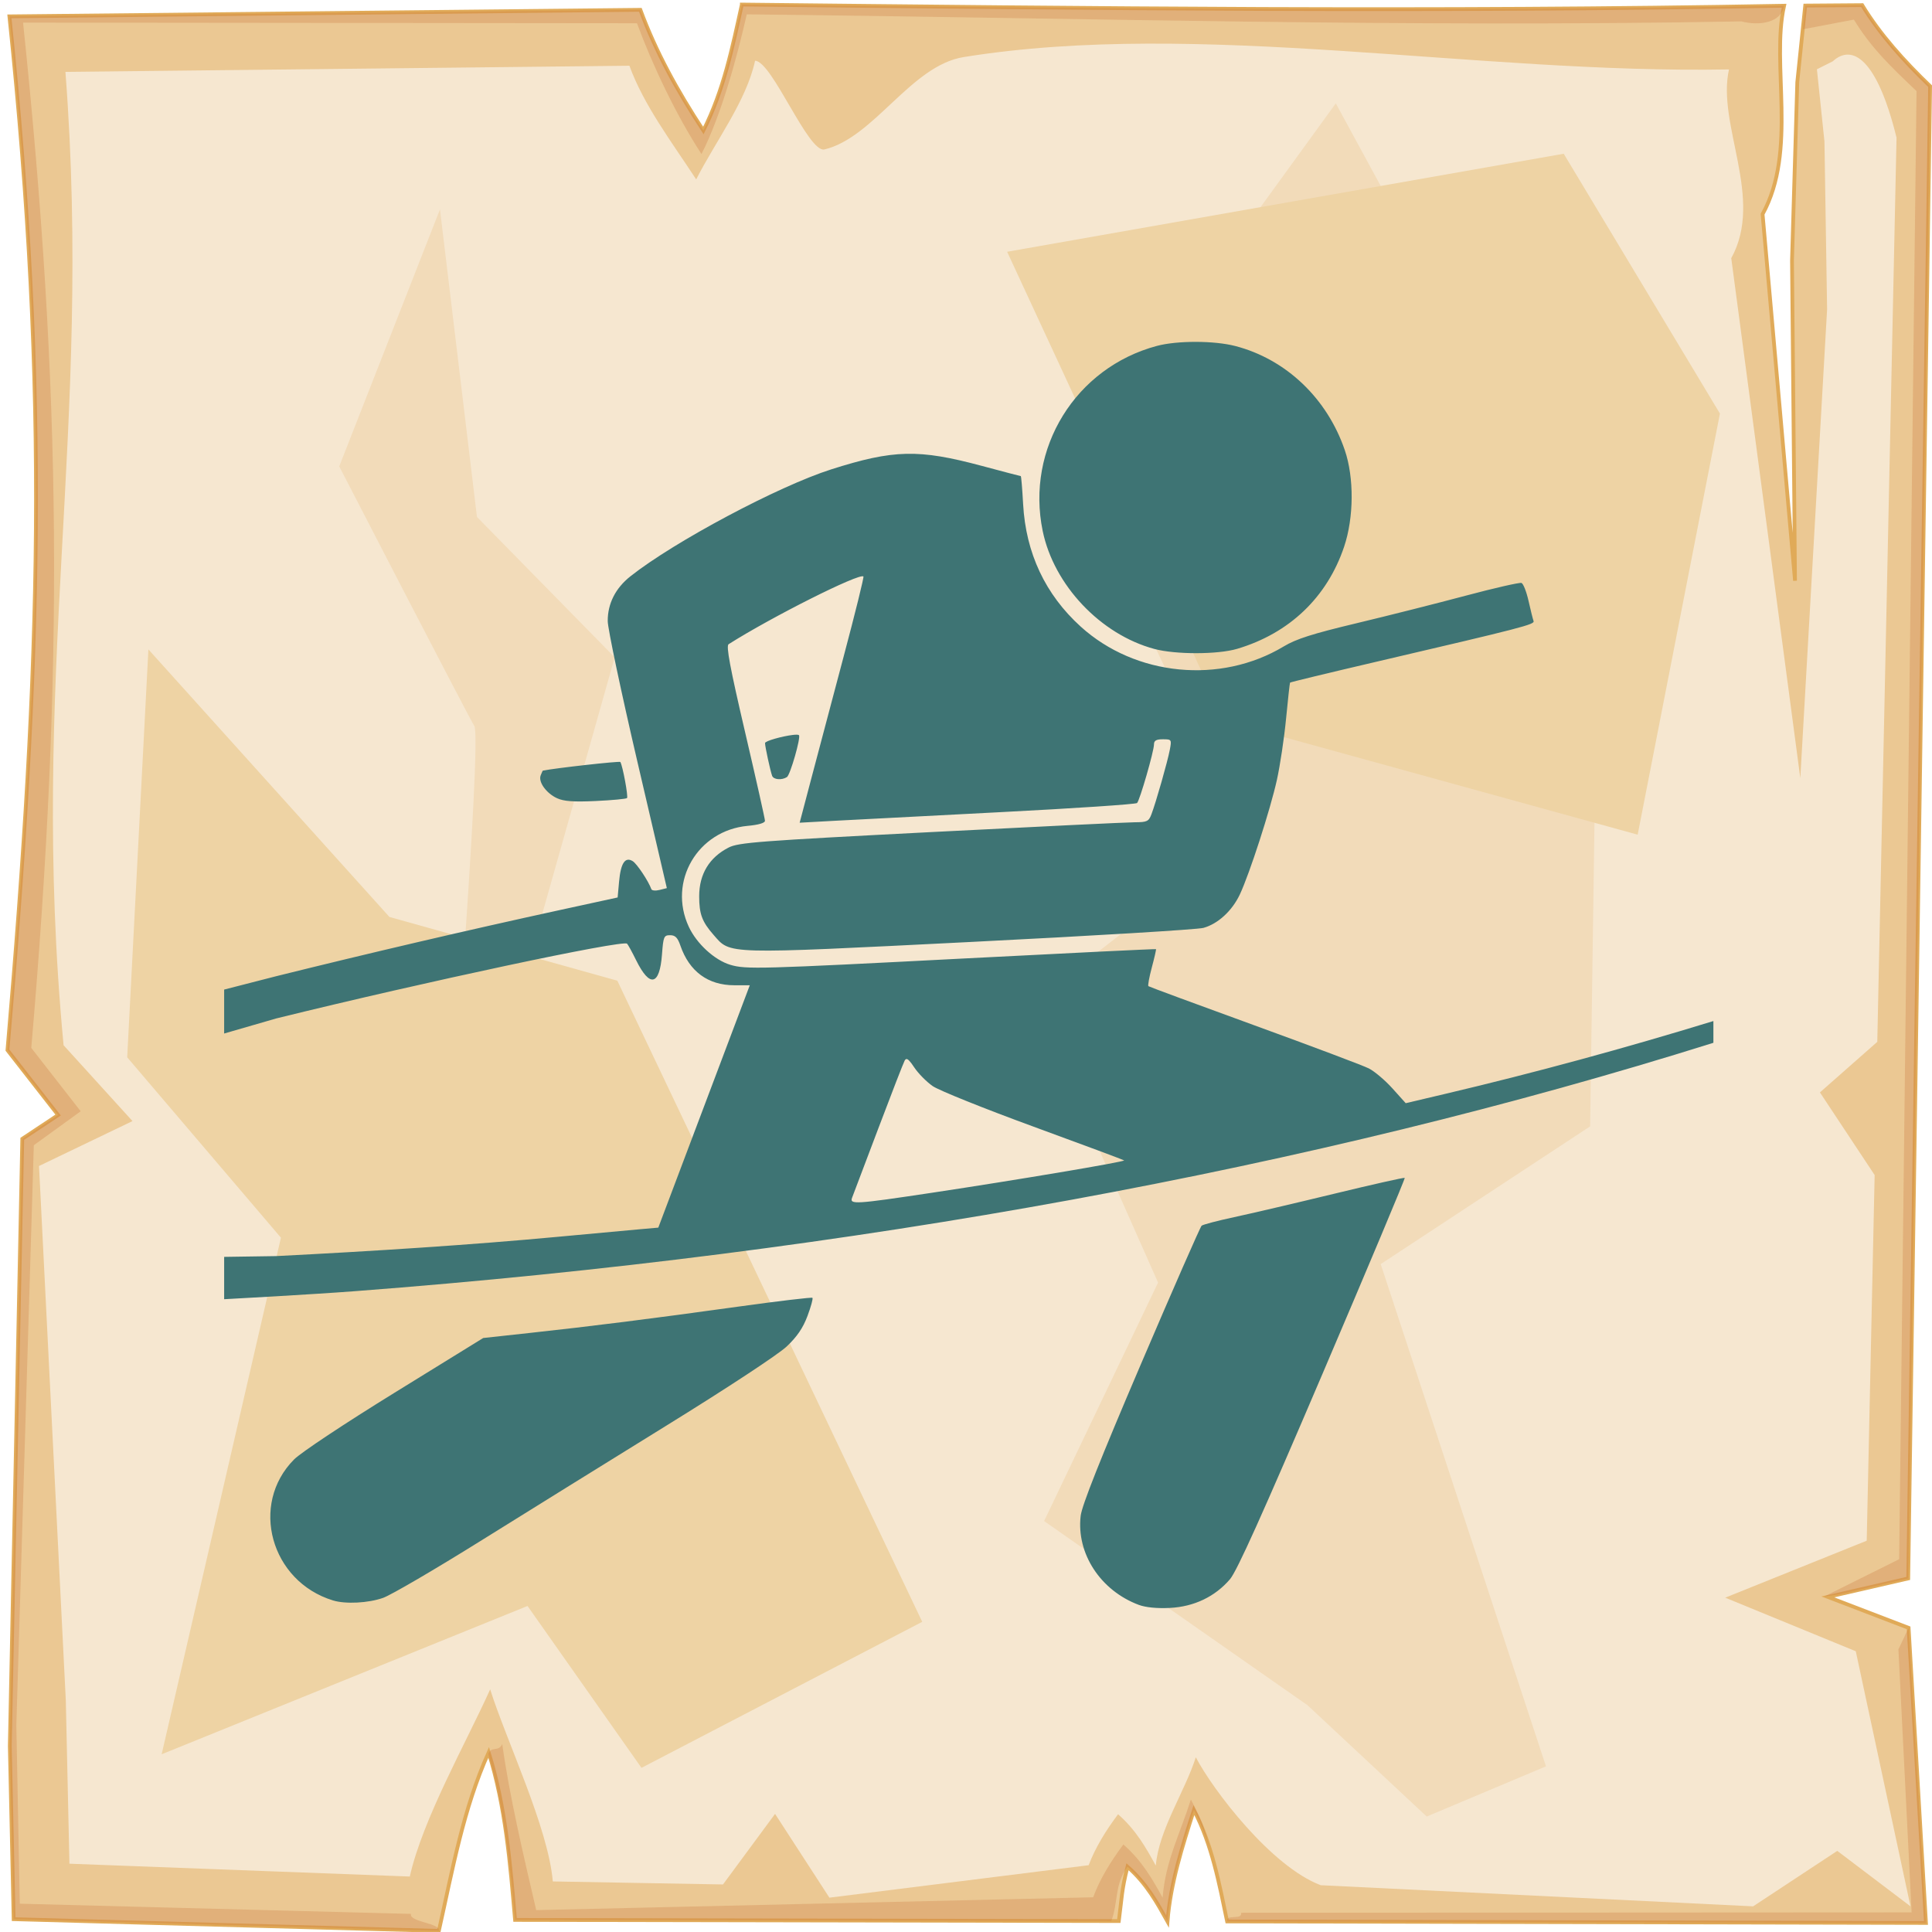 <?xml version="1.0" encoding="UTF-8" standalone="no"?>
<svg
   viewBox="0 0 512 512"
   style="height: 512px; width: 512px;"
   version="1.1"
   id="svg12"
   sodipodi:docname="sword-slash copy.svg"
   inkscape:version="1.4 (e7c3feb1, 2024-10-09)"
   xml:space="preserve"
   xmlns:inkscape="http://www.inkscape.org/namespaces/inkscape"
   xmlns:sodipodi="http://sodipodi.sourceforge.net/DTD/sodipodi-0.dtd"
   xmlns="http://www.w3.org/2000/svg"
   xmlns:svg="http://www.w3.org/2000/svg"><sodipodi:namedview
     id="namedview12"
     pagecolor="#505050"
     bordercolor="#ffffff"
     borderopacity="1"
     inkscape:showpageshadow="0"
     inkscape:pageopacity="0"
     inkscape:pagecheckerboard="1"
     inkscape:deskcolor="#d1d1d1"
     inkscape:zoom="0.12442479"
     inkscape:cx="-405.86768"
     inkscape:cy="502.31148"
     inkscape:window-width="992"
     inkscape:window-height="644"
     inkscape:window-x="0"
     inkscape:window-y="38"
     inkscape:window-maximized="0"
     inkscape:current-layer="svg12" /><defs
     id="defs2"><radialGradient
       id="delapouite-viking-shield-gradient-0"><stop
         offset="0%"
         stop-color="#830000"
         stop-opacity="1"
         id="stop1" /><stop
         offset="100%"
         stop-color="#000"
         stop-opacity="1"
         id="stop2" /></radialGradient></defs><path
     d="M0 0h512v512H0z"
     fill="url(#pattern)"
     id="path2" /><svg
     version="1.1"
     id="svg11"><defs
       id="defs6"><filter
         id="b"
         x="-0.023"
         width="1.047"
         y="-0.023"
         height="1.047"
         color-interpolation-filters="sRGB"><feGaussianBlur
           stdDeviation="4.823"
           id="feGaussianBlur2" /></filter><filter
         id="a"
         x="-0.012"
         width="1.024"
         y="-0.012"
         height="1.024"
         color-interpolation-filters="sRGB"><feGaussianBlur
           stdDeviation="2.55"
           id="feGaussianBlur3" /></filter><filter
         id="c"
         x="-0.112"
         width="1.225"
         y="-0.083"
         height="1.165"
         color-interpolation-filters="sRGB"><feGaussianBlur
           stdDeviation="15.63"
           id="feGaussianBlur4" /></filter><filter
         id="e"
         x="-0.238"
         width="1.475"
         y="-0.249"
         height="1.497"
         color-interpolation-filters="sRGB"><feGaussianBlur
           stdDeviation="18.7"
           id="feGaussianBlur5" /></filter><filter
         id="d"
         x="-0.213"
         width="1.426"
         y="-0.151"
         height="1.303"
         color-interpolation-filters="sRGB"><feGaussianBlur
           stdDeviation="18.7"
           id="feGaussianBlur6" /></filter></defs><path
       d="M196.6 1.207c-2.5 11.323-4.8 22.703-10.2 33.383-7-10.68-12.6-20.91-16.7-31.988L2.494 4.338C13 104.9 10.86 175.3 1.979 278.3L15.4 295.5l-9.494 6.3L2.6 462.7l1.019 45.9 112.681 3.1c3.6-16.1 6.5-32.5 13.2-47.3 4.5 14.4 5.7 29.4 7 44.4l160 .3c.8-6.1.7-8.1 2.3-14.4 5.1 4.5 7.8 9.5 10.6 14.5.8-10.1 3.9-19.8 7-29.5 4.8 9.2 6.7 19.4 8.8 29.5l185.2.4-4.6-78.2-21.4-8.2 21.3-4.9 5.8-395.47c-7-6.73-13.3-13.744-18-21.465l-15.1.114-2.1 20.321-1.4 47.23.8 84.87-8.6-97.14c9.3-16.86 2.2-39.69 5.7-55.239-92.1 1.696-184.1.685-276.2-.314z"
       overflow="visible"
       color="#000"
       fill="#ebc893"
       fill-rule="evenodd"
       stroke="#e0aa58"
       enable-background="accumulate"
       id="path6" /><path
       d="M196.6 1.203c-2.5 11.327-4.8 22.707-10.2 33.387-7-10.68-12.6-20.91-16.7-31.99L2.494 4.336C13 104.9 10.86 175.3 1.979 278.3L15.4 295.5l-9.494 6.3L2.6 462.7l1.019 45.9 112.681 3.1c.5-2.1-7.9-2.3-7.4-4.5L5.244 504.5l-.914-47.3 4.63-153.7 12.42-9-13.093-16.8C16.95 177.3 16.36 104 6.113 5.992l162.687.164c4 10.804 10.3 24.254 17.1 34.664 5.3-10.41 9.5-25.97 12-37.02 89.8.974 173.8 3.521 263.6 1.867 4.6 1.226 10.6.431 11.3-4.149-92.1 1.696-184.1.684-276.2-.315zm296.9.158l-15.1.116-.6 6.277 13.5-2.557c4.6 7.533 9.7 12.383 16.6 18.943l-4.6 389.06-19.9 9.9 4.1-.6 18.2-4.2 5.8-395.47c-7-6.73-13.3-13.748-18-21.469zm9.6 435.739l3.5 69.7-177.7.1c.4 2.1-4.1.2-3.7 2.3l185.2.4-4.6-78.2zm-370 25.1c-1 2.2-2.9.4-3.7 2.6 4.2 14 5.8 29.5 7.1 44l158 .3c1.9-5 .8-9.7 4.3-14.4 5.1 4.5 7.8 9.5 10.6 14.5.8-10.1 3.9-19.8 7-29.5 1.8 3.4 3.2 7 4.3 10.6-1.4-5.6-2.4-8.3-5.1-13.4-3 9.4-6.7 16.2-7.5 26-2.7-4.9-5.4-9.7-10.4-14.1-3.4 4.6-6.2 9.1-8 14l-147.6 3.4c-3.4-14.6-7.1-30.3-9-44z"
       overflow="visible"
       color="#000"
       opacity=".527"
       fill="#c87137"
       fill-rule="evenodd"
       filter="url(#a)"
       enable-background="accumulate"
       id="path7" /><path
       d="M200.1 16.1c-2.3 10.67-10.5 21.38-15.6 31.44-6.6-10.06-13.9-19.69-17.7-30.12L17.34 19.05C24.61 113.6 7.605 179.3 16.85 277l18.26 20.1L10.34 309l7.1 141.6.96 43.3 90.2 3.4c3.4-15.2 15-35.6 21.3-49.6 4.3 13.6 15.4 36.7 16.6 50.9l45.1.8 13.8-18.7 14.4 22.2 68.7-8.6c1.8-4.7 4.5-9.1 7.8-13.5 4.8 4.2 7.4 8.9 10 13.6.8-9.5 7.7-19.6 10.6-28.7 4.5 8.6 19.9 28.9 33.1 33.9l114.6 5.6 22.3-14.7 19.4 14.7-14.5-67.6-34.6-14.2 37.5-15.1 2.1-96.9-14.5-21.9 15.2-13.4 5.1-239.63c-5.2-21.09-11.8-24.89-16.9-20.22l-4.2 2.11 2 19.14.7 44.47-7.1 124.23-18.3-137.78c8.8-15.88-3.9-35.38-.6-50.02-67.1 1.24-140.4-13.332-202.8-3.28-14 2.25-23.7 21.31-36.9 24.48-4.3 1.03-13.9-23.45-18.4-23.5z"
       overflow="visible"
       enable-background="accumulate"
       filter="url(#b)"
       fill-rule="evenodd"
       fill="#f6e7d0"
       color="#000"
       id="path8" /><path
       d="M354 27.39l-70.3 96.91 46.4 97.6-56.2 43.6 33 74.4-30.2 63.2 69.8 48.8 31.6 29.5 31.6-13.3L365.9 335l55.5-36.5 2.1-146.1-56.9-101.83zM116.6 55.48L89.9 123.6s33.7 65.3 35.8 68.8c2.1 3.6-7 118-7 118l42.8 73.8s9.9-82.9 7.1-83.6c-2.8-.7-29.5-42.1-29.5-42.1l23.8-84.3-36.5-37.2z"
       color="#000"
       overflow="visible"
       fill="#f2dbb9"
       fill-rule="evenodd"
       filter="url(#c)"
       enable-background="accumulate"
       id="path9" /><path
       d="M39.33 172.1l-5.62 108.1L74.45 328 42.84 464.9l96.96-39.3 30.2 42.9 74.4-38.7-80.8-169.9-60.4-16.9z"
       color="#000"
       overflow="visible"
       fill="#eed3a4"
       fill-rule="evenodd"
       enable-background="accumulate"
       filter="url(#d)"
       id="path10" /><path
       d="M266.9 66.72L324.5 191 434 221.2l21.8-111.6-41.4-68.86z"
       color="#000"
       overflow="visible"
       fill="#eed3a4"
       fill-rule="evenodd"
       enable-background="accumulate"
       filter="url(#e)"
       id="path11" /></svg><path
     id="path1"
     style="fill:#3e7474;fill-opacity:1;stroke-width:0.758"
     d="m 316.922,90.6 c -3.819,-0.008 -7.612,0.346 -10.312,1.064 -21.583,5.744 -34.814,27.179 -30.283,49.064 2.97,14.348 15.34,27.418 29.574,31.246 5.616,1.51 16.824,1.497 21.951,-0.025 13.848,-4.111 23.854,-13.668 28.359,-27.088 2.587,-7.707 2.66,-18.268 0.176,-25.555 -4.685,-13.743 -15.569,-24.102 -28.998,-27.6 -2.802,-0.73 -6.647,-1.1 -10.467,-1.107 z m -76.762,29.668 c -5.817,0.134 -11.606,1.488 -19.875,4.119 -14.018,4.46 -41.638,19.169 -53.215,28.338 -3.965,3.14 -6.048,7.258 -6.014,11.889 0.015,1.997 3.545,18.733 7.846,37.189 l 7.818,33.559 -1.93,0.484 c -1.062,0.267 -2.04,0.173 -2.174,-0.205 -0.743,-2.107 -3.81,-6.72 -4.934,-7.42 -2.003,-1.248 -3.173,0.488 -3.615,5.363 l -0.385,4.254 -15.162,3.301 c -25.096,5.465 -50.701,11.456 -75.406,17.588 L 59.401,262.25 v 11.643 l 13.715,-3.969 c 0.121,-0.03 0.24,-0.062 0.361,-0.092 38.961,-9.61 91.626,-20.825 92.709,-19.742 0.258,0.258 1.335,2.228 2.395,4.377 3.616,7.337 6.235,6.746 6.854,-1.547 0.352,-4.715 0.506,-5.08 2.154,-5.08 1.361,0 1.995,0.64 2.717,2.74 2.364,6.875 7.327,10.525 14.311,10.525 h 4.084 l -12.123,32.115 -12.121,32.115 -5.387,0.475 c -2.962,0.261 -12.549,1.145 -21.305,1.963 -22.526,2.105 -48.664,3.799 -74.648,5.109 l -13.715,0.203 v 11.221 l 13.715,-0.773 c 7.237,-0.442 14.699,-0.881 20.828,-1.348 C 226.256,332.105 348.257,309.591 454.067,276.352 v -5.764 c -23.361,7.163 -47.153,13.663 -71.117,19.311 l -10.42,2.457 -3.518,-3.914 c -1.935,-2.152 -4.752,-4.536 -6.258,-5.299 -1.506,-0.762 -15.189,-5.913 -30.406,-11.447 -15.218,-5.534 -27.823,-10.191 -28.012,-10.352 -0.189,-0.16 0.222,-2.399 0.912,-4.975 0.69,-2.576 1.184,-4.751 1.1,-4.834 -0.085,-0.083 -22.496,1.005 -49.805,2.418 -55.53,2.874 -58.88,2.967 -63.025,1.725 -4.159,-1.246 -8.893,-5.588 -10.98,-10.07 -5.586,-11.997 2.331,-25.544 15.635,-26.75 2.848,-0.258 4.551,-0.759 4.551,-1.338 0,-0.508 -2.379,-11.112 -5.285,-23.564 -3.981,-17.059 -5.054,-22.788 -4.357,-23.23 11.378,-7.224 34.732,-18.955 35.736,-17.951 0.172,0.172 -2.182,9.693 -5.23,21.158 -3.049,11.465 -6.923,26.076 -8.607,32.469 l -3.062,11.625 8.857,-0.488 c 4.872,-0.268 24.863,-1.308 44.424,-2.312 19.561,-1.004 35.823,-2.092 36.137,-2.418 0.736,-0.766 4.482,-13.748 4.482,-15.533 0,-1.016 0.597,-1.359 2.359,-1.359 2.301,0 2.345,0.067 1.842,2.748 -0.585,3.12 -3.687,14.01 -4.885,17.15 -0.713,1.87 -1.17,2.085 -4.416,2.094 -1.991,0.005 -26.365,1.182 -54.168,2.613 -45.495,2.342 -50.841,2.752 -53.443,4.08 -5.136,2.621 -7.818,7.054 -7.818,12.92 0,4.704 0.766,6.761 3.811,10.229 4.595,5.234 2.392,5.173 68.203,1.877 32.312,-1.618 60.033,-3.295 61.604,-3.725 3.846,-1.053 7.618,-4.516 9.666,-8.871 2.574,-5.476 8.069,-22.453 9.809,-30.311 0.854,-3.855 1.953,-11.19 2.443,-16.299 0.491,-5.109 0.964,-9.391 1.051,-9.518 0.087,-0.127 10.174,-2.569 22.416,-5.426 39.485,-9.213 42.471,-9.985 42.117,-10.906 -0.184,-0.48 -0.782,-2.869 -1.328,-5.309 -0.546,-2.439 -1.387,-4.587 -1.869,-4.771 -0.482,-0.185 -7.156,1.337 -14.832,3.383 -7.676,2.046 -20.705,5.334 -28.951,7.305 -11.627,2.779 -15.939,4.153 -19.207,6.121 -16.77,10.098 -39.308,7.909 -53.807,-5.227 -9.393,-8.51 -14.563,-19.499 -15.277,-32.473 -0.225,-4.084 -0.504,-7.426 -0.621,-7.426 -0.117,0 -4.76,-1.218 -10.314,-2.707 -8.378,-2.246 -14.222,-3.334 -20.039,-3.199 z m -30.123,74.506 c -2.626,0.317 -7.309,1.566 -7.297,2.162 0.021,0.997 1.37,7.221 1.873,8.645 0.37,1.046 2.537,1.242 3.932,0.355 0.879,-0.559 3.746,-10.572 3.182,-11.111 -0.168,-0.16 -0.814,-0.157 -1.689,-0.051 z m -45.637,7.162 c -0.171,-0.292 -17.401,1.632 -20.535,2.293 -0.06,0.013 -0.323,0.583 -0.586,1.268 -0.667,1.737 1.49,4.734 4.352,6.045 1.808,0.828 4.362,1.011 10.266,0.734 4.322,-0.202 8.045,-0.553 8.271,-0.779 0.364,-0.364 -1.136,-8.482 -1.768,-9.561 z m 75.738,78.734 c 0.433,-0.116 1.05,0.547 2.141,2.195 1.057,1.597 3.263,3.832 4.9,4.967 1.638,1.135 13.661,5.969 26.719,10.744 13.058,4.775 23.86,8.799 24.004,8.943 0.342,0.342 -28.661,5.226 -50.834,8.561 -20.482,3.08 -21.976,3.174 -21.25,1.311 0.284,-0.73 3.402,-8.966 6.928,-18.303 3.526,-9.336 6.681,-17.459 7.012,-18.051 0.114,-0.204 0.237,-0.329 0.381,-0.367 z m 132.135,31.48 c -0.146,-0.146 -8.59,1.754 -18.768,4.221 -10.177,2.467 -22.087,5.253 -26.465,6.191 -4.378,0.938 -8.248,1.957 -8.6,2.262 -0.352,0.305 -7.603,16.842 -16.113,36.746 -10.721,25.074 -15.616,37.399 -15.938,40.131 -1.174,9.988 5.245,19.823 15.41,23.611 1.822,0.679 4.846,0.973 8.236,0.803 6.397,-0.321 11.96,-2.978 15.918,-7.602 1.839,-2.149 8.614,-17.19 24.562,-54.533 12.112,-28.361 21.902,-51.684 21.756,-51.83 z M 215.309,343.938 c -0.194,-0.194 -9.161,0.873 -19.926,2.369 -22.886,3.181 -38.375,5.133 -55.199,6.961 l -12.129,1.318 -23.451,14.473 c -13.381,8.258 -24.836,15.864 -26.676,17.715 -11.835,11.908 -6.191,32.318 10.33,37.361 3.317,1.013 9.352,0.702 13.266,-0.682 2.085,-0.737 13.683,-7.51 25.773,-15.051 12.091,-7.541 34.435,-21.408 49.652,-30.814 15.848,-9.796 29.314,-18.658 31.521,-20.742 2.754,-2.599 4.332,-4.911 5.523,-8.096 0.917,-2.452 1.509,-4.618 1.314,-4.812 z" /></svg>
